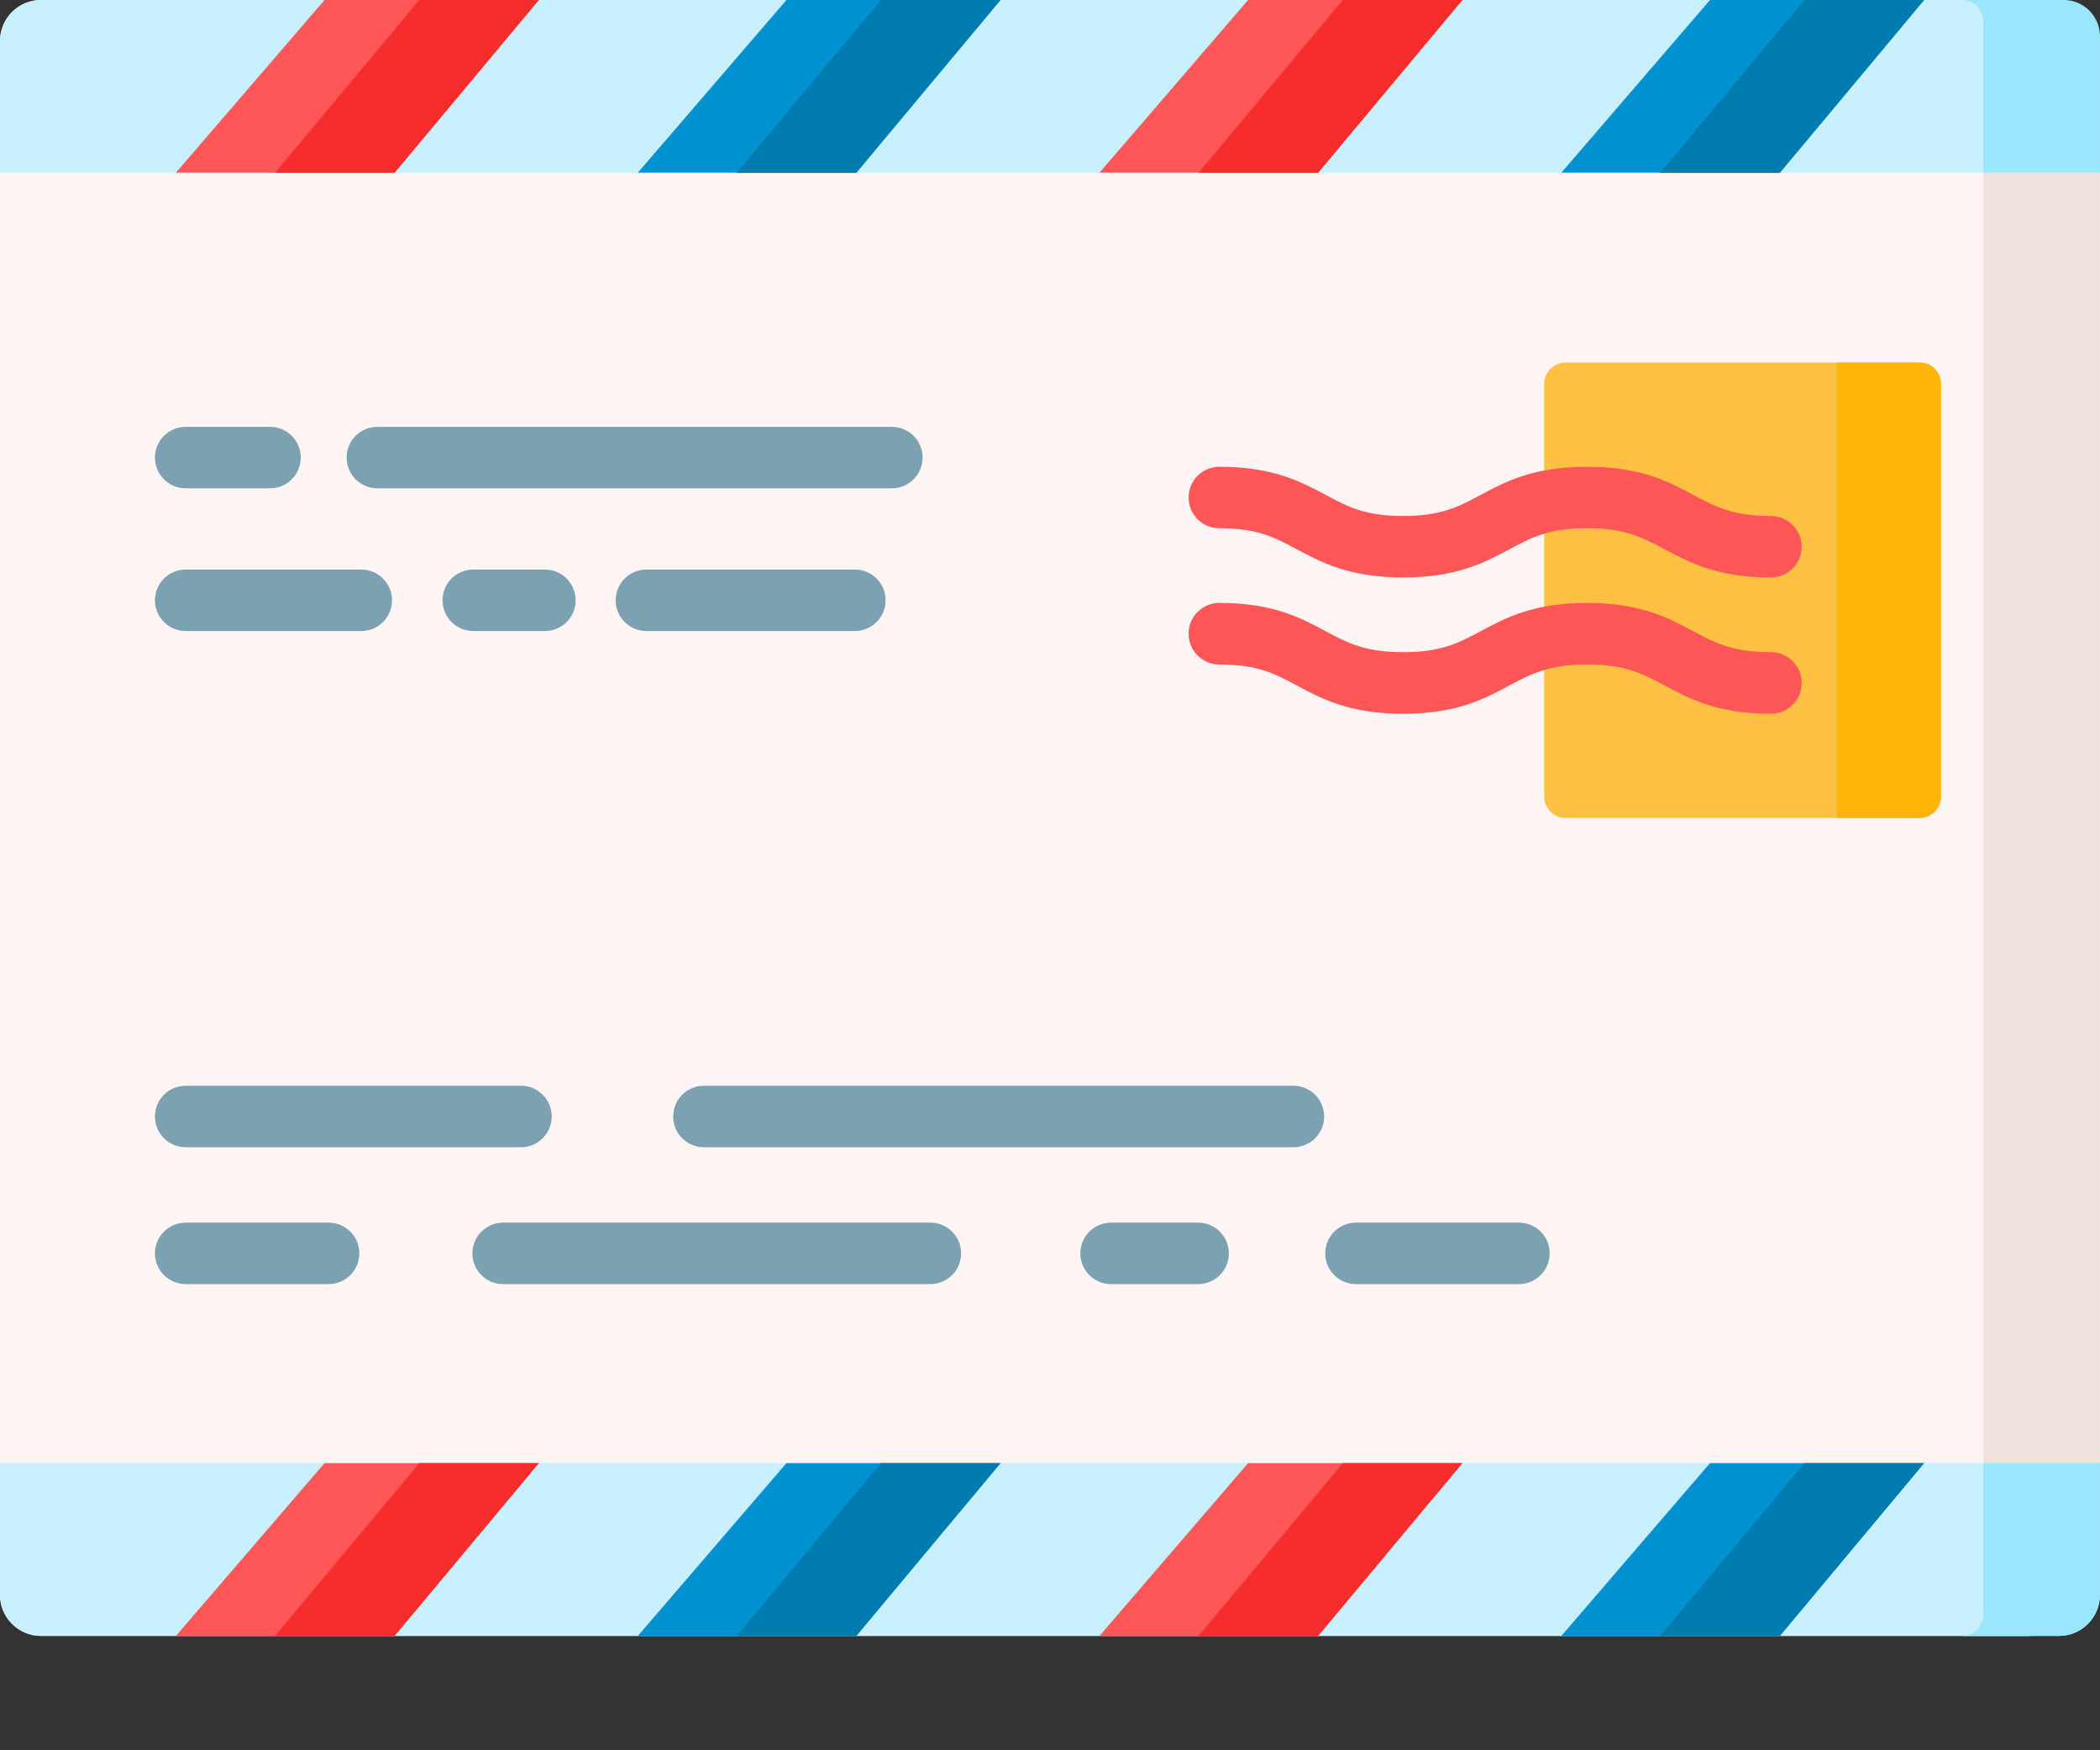 <svg width="18" height="15" viewBox="0 0 18 15" fill="none" xmlns="http://www.w3.org/2000/svg">
<rect x="0" y="0" width="18" height="15" fill="#333333" stroke="none"/>
<path d="M17.369 14.02H0.352C0.157 14.02 0 13.862 0 13.668V0.352C0 0.157 0.157 0 0.352 0H17.648C17.843 0 18 0.157 18 0.352V13.388C18 13.737 17.717 14.02 17.369 14.02Z" fill="#FFF5F5"/>
<path d="M17.999 0.352V13.388C17.999 13.737 17.717 14.02 17.368 14.02H16.816C16.918 14.02 17 13.937 17 13.836V0.183C17 0.082 16.918 0 16.816 0H17.648C17.842 0 17.999 0.157 17.999 0.352Z" fill="#EFE2DD"/>
<path d="M17.648 14.02H0.352C0.157 14.02 0 13.862 0 13.668V12.539H18V13.668C18 13.862 17.843 14.02 17.648 14.02Z" fill="#C9F0FF"/>
<path d="M1.508 14.02L2.782 12.539H4.617L3.381 14.02H1.508Z" fill="#FF5757"/>
<path d="M5.467 14.02L6.741 12.539H8.576L7.34 14.02H5.467Z" fill="#0091D0"/>
<path d="M9.424 14.02L10.698 12.539H12.533L11.297 14.02H9.424Z" fill="#FF5757"/>
<path d="M13.383 14.02L14.657 12.539H16.492L15.256 14.02H13.383Z" fill="#0091D0"/>
<path d="M4.619 12.539L3.382 14.02H2.357L3.594 12.539H4.619Z" fill="#F72C2C"/>
<path d="M8.575 12.539L7.339 14.02H6.314L7.551 12.539H8.575Z" fill="#007BAF"/>
<path d="M12.535 12.539L11.298 14.02H10.273L11.51 12.539H12.535Z" fill="#F72C2C"/>
<path d="M16.492 12.539L15.255 14.02H14.23L15.467 12.539H16.492Z" fill="#007BAF"/>
<path d="M18 1.481H0V0.352C0 0.158 0.157 0 0.352 0H17.648C17.843 0 18 0.158 18 0.352V1.481Z" fill="#C9F0FF"/>
<path d="M17.999 0.309V1.48H17V0.183C17 0.082 16.918 0 16.816 0H17.69C17.861 3.51561e-05 17.999 0.139 17.999 0.309Z" fill="#9AE7FD"/>
<path d="M1.508 1.48L2.782 7.24792e-05H4.617L3.381 1.48H1.508Z" fill="#FF5757"/>
<path d="M5.467 1.48L6.741 7.24792e-05H8.576L7.34 1.48H5.467Z" fill="#0091D0"/>
<path d="M9.424 1.48L10.698 7.24792e-05H12.533L11.297 1.48H9.424Z" fill="#FF5757"/>
<path d="M13.383 1.48L14.657 7.24792e-05H16.492L15.256 1.48H13.383Z" fill="#0091D0"/>
<path d="M4.619 0L3.382 1.481H2.357L3.594 0H4.619Z" fill="#F72C2C"/>
<path d="M8.575 0L7.339 1.481H6.314L7.551 0H8.575Z" fill="#007BAF"/>
<path d="M12.535 0L11.298 1.481H10.273L11.51 0H12.535Z" fill="#F72C2C"/>
<path d="M16.492 0L15.255 1.481H14.23L15.467 0H16.492Z" fill="#007BAF"/>
<path d="M2.315 4.185H1.592C1.446 4.185 1.328 4.067 1.328 3.921C1.328 3.776 1.446 3.658 1.592 3.658H2.315C2.46 3.658 2.578 3.776 2.578 3.921C2.578 4.067 2.46 4.185 2.315 4.185Z" fill="#7CA1B1"/>
<path d="M7.644 4.185H3.234C3.089 4.185 2.971 4.067 2.971 3.921C2.971 3.776 3.089 3.658 3.234 3.658H7.644C7.79 3.658 7.908 3.776 7.908 3.921C7.908 4.067 7.79 4.185 7.644 4.185Z" fill="#7CA1B1"/>
<path d="M7.327 5.408H5.541C5.395 5.408 5.277 5.29 5.277 5.145C5.277 4.999 5.395 4.881 5.541 4.881H7.327C7.473 4.881 7.591 4.999 7.591 5.145C7.591 5.29 7.473 5.408 7.327 5.408Z" fill="#7CA1B1"/>
<path d="M4.671 5.408H4.057C3.911 5.408 3.793 5.29 3.793 5.145C3.793 4.999 3.911 4.881 4.057 4.881H4.671C4.816 4.881 4.934 4.999 4.934 5.145C4.934 5.29 4.816 5.408 4.671 5.408Z" fill="#7CA1B1"/>
<path d="M3.096 5.408H1.592C1.446 5.408 1.328 5.29 1.328 5.145C1.328 4.999 1.446 4.881 1.592 4.881H3.096C3.242 4.881 3.36 4.999 3.36 5.145C3.36 5.29 3.242 5.408 3.096 5.408Z" fill="#7CA1B1"/>
<path d="M16.453 7.01H13.42C13.318 7.01 13.236 6.928 13.236 6.826V3.29C13.236 3.189 13.318 3.107 13.42 3.107H16.453C16.554 3.107 16.636 3.189 16.636 3.29V6.826C16.636 6.928 16.554 7.01 16.453 7.01Z" fill="#FFC143"/>
<path d="M16.454 7.01H15.742V3.107H16.454C16.555 3.107 16.637 3.189 16.637 3.29V6.826C16.637 6.928 16.555 7.01 16.454 7.01Z" fill="#FFB509"/>
<path d="M4.466 9.832H1.592C1.446 9.832 1.328 9.714 1.328 9.569C1.328 9.423 1.446 9.305 1.592 9.305H4.466C4.611 9.305 4.729 9.423 4.729 9.569C4.729 9.714 4.611 9.832 4.466 9.832Z" fill="#7CA1B1"/>
<path d="M11.086 9.832H6.033C5.888 9.832 5.77 9.714 5.77 9.569C5.77 9.423 5.888 9.305 6.033 9.305H11.086C11.232 9.305 11.35 9.423 11.35 9.569C11.35 9.714 11.232 9.832 11.086 9.832Z" fill="#7CA1B1"/>
<path d="M2.816 11.005H1.592C1.446 11.005 1.328 10.887 1.328 10.741C1.328 10.596 1.446 10.478 1.592 10.478H2.816C2.962 10.478 3.08 10.596 3.08 10.741C3.08 10.887 2.962 11.005 2.816 11.005Z" fill="#7CA1B1"/>
<path d="M10.269 11.005H9.523C9.378 11.005 9.26 10.887 9.26 10.741C9.26 10.596 9.378 10.478 9.523 10.478H10.269C10.415 10.478 10.533 10.596 10.533 10.741C10.533 10.887 10.415 11.005 10.269 11.005Z" fill="#7CA1B1"/>
<path d="M7.974 11.005H4.312C4.167 11.005 4.049 10.887 4.049 10.741C4.049 10.596 4.167 10.478 4.312 10.478H7.974C8.12 10.478 8.238 10.596 8.238 10.741C8.238 10.887 8.12 11.005 7.974 11.005Z" fill="#7CA1B1"/>
<path d="M13.019 11.005H11.623C11.477 11.005 11.359 10.887 11.359 10.741C11.359 10.596 11.477 10.478 11.623 10.478H13.019C13.165 10.478 13.283 10.596 13.283 10.741C13.283 10.887 13.165 11.005 13.019 11.005Z" fill="#7CA1B1"/>
<path d="M15.179 4.949C14.719 4.949 14.479 4.82 14.267 4.707C14.079 4.606 13.931 4.527 13.603 4.527C13.275 4.527 13.127 4.606 12.939 4.707C12.727 4.82 12.487 4.949 12.027 4.949C11.567 4.949 11.327 4.82 11.115 4.707C10.927 4.606 10.779 4.527 10.451 4.527C10.306 4.527 10.188 4.409 10.188 4.264C10.188 4.118 10.306 4 10.451 4C10.911 4 11.152 4.129 11.364 4.242C11.551 4.342 11.699 4.422 12.027 4.422C12.355 4.422 12.503 4.342 12.691 4.242C12.902 4.128 13.143 4 13.603 4C14.063 4 14.303 4.128 14.515 4.242C14.703 4.342 14.851 4.422 15.179 4.422C15.325 4.422 15.443 4.54 15.443 4.685C15.443 4.831 15.325 4.949 15.179 4.949Z" fill="#FF5757"/>
<path d="M15.179 6.117C14.719 6.117 14.479 5.988 14.267 5.874C14.079 5.774 13.931 5.695 13.603 5.695C13.275 5.695 13.127 5.774 12.939 5.874C12.727 5.988 12.487 6.117 12.027 6.117C11.567 6.117 11.327 5.988 11.115 5.874C10.927 5.774 10.779 5.695 10.451 5.695C10.306 5.695 10.188 5.577 10.188 5.431C10.188 5.285 10.306 5.167 10.451 5.167C10.911 5.167 11.152 5.296 11.364 5.41C11.551 5.51 11.699 5.589 12.027 5.589C12.355 5.589 12.503 5.51 12.691 5.41C12.902 5.296 13.143 5.167 13.603 5.167C14.063 5.167 14.303 5.296 14.515 5.41C14.703 5.51 14.851 5.589 15.179 5.589C15.325 5.589 15.443 5.707 15.443 5.853C15.443 5.999 15.325 6.117 15.179 6.117Z" fill="#FF5757"/>
<path d="M17.999 12.539V13.668C17.999 13.862 17.842 14.02 17.648 14.02H16.816C16.918 14.02 17 13.937 17 13.836V12.539L17.999 12.539Z" fill="#9AE7FD"/>
</svg>
